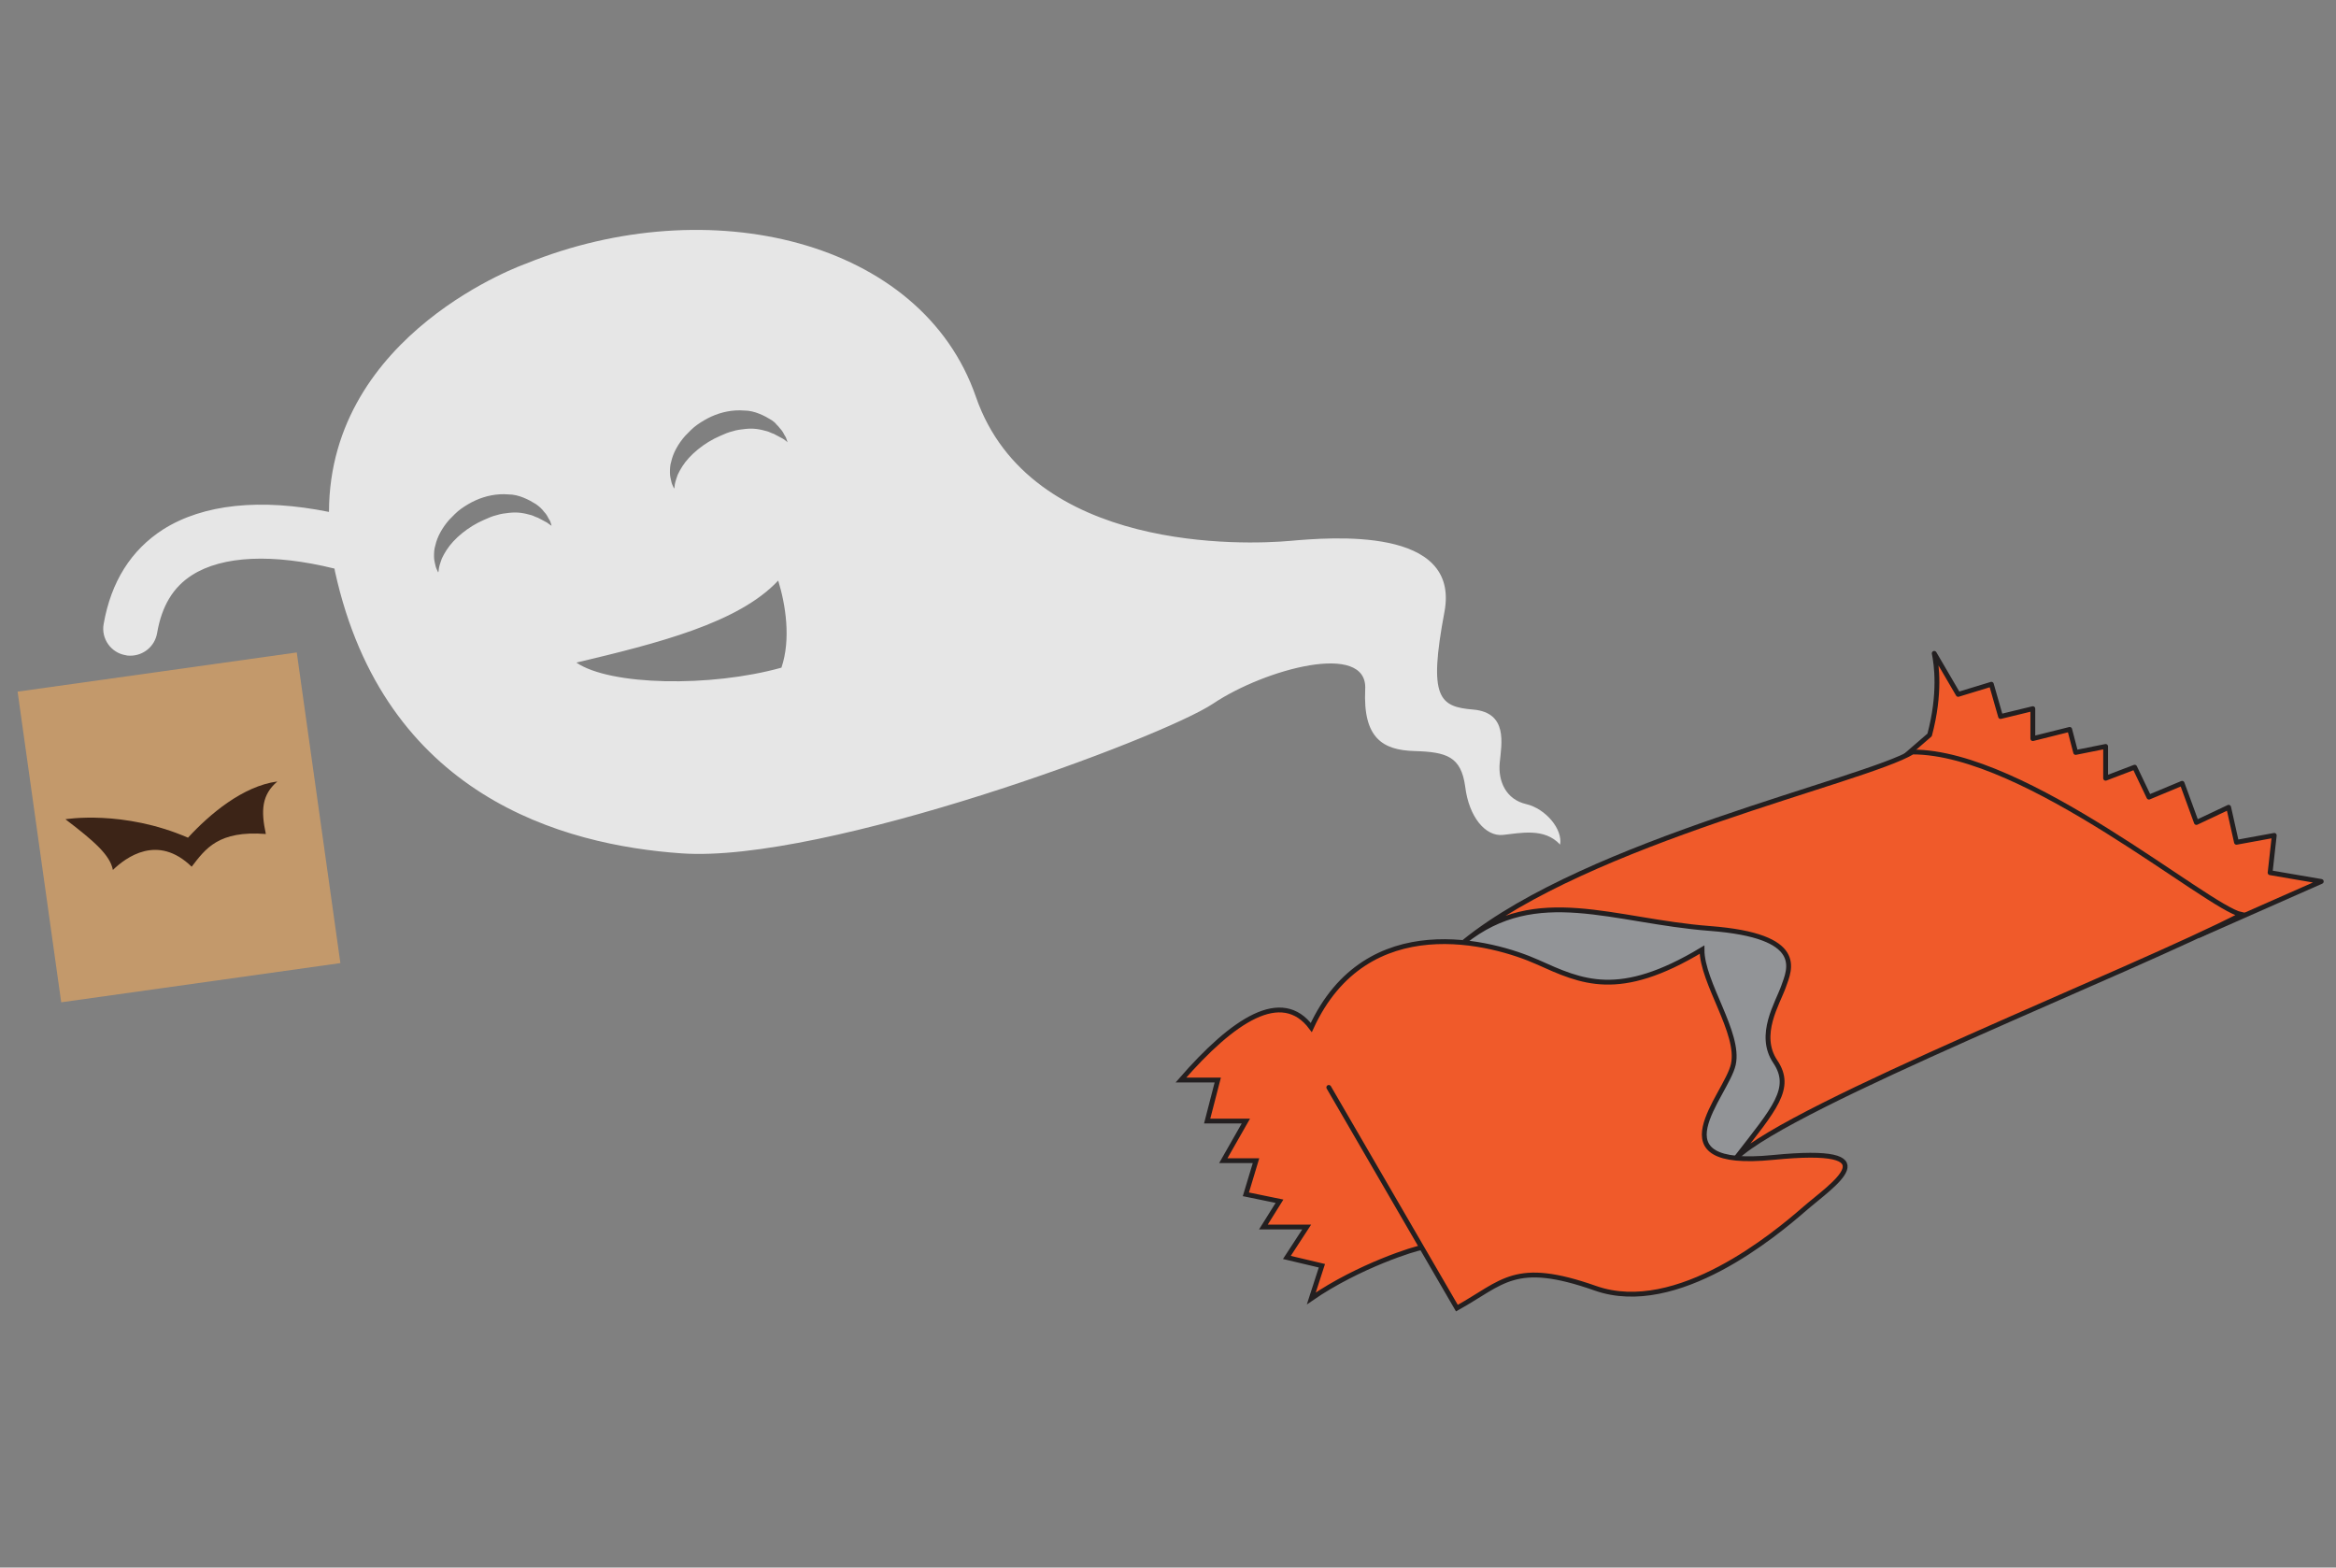 <?xml version="1.0" encoding="utf-8"?>
<!-- Generator: Adobe Illustrator 18.1.1, SVG Export Plug-In . SVG Version: 6.00 Build 0)  -->
<!DOCTYPE svg PUBLIC "-//W3C//DTD SVG 1.1//EN" "http://www.w3.org/Graphics/SVG/1.1/DTD/svg11.dtd">
<svg version="1.1" id="Layer_1" xmlns="http://www.w3.org/2000/svg" xmlns:xlink="http://www.w3.org/1999/xlink" x="0px" y="0px"
	 width="507px" height="340.2px" viewBox="-142 136.8 507 340.2" style="enable-background:new -142 136.8 507 340.2;"
	 xml:space="preserve">
<rect x="-142" y="136.8" width="507" height="340.2" fill="#808080" stroke="none"/>
<style type="text/css">
	.st0{fill:#929497;}
	.st1{fill:#F05A2A;stroke:#231F20;stroke-width:1.049;stroke-linecap:round;stroke-linejoin:round;stroke-miterlimit:10;}
	.st2{fill:#F05A2A;stroke:#231F20;stroke-width:1.049;stroke-linecap:round;stroke-miterlimit:10;}
	.st3{fill:#F05A2A;}
	.st4{fill:none;stroke:#231F20;stroke-width:1.049;stroke-linecap:round;stroke-miterlimit:10;}
	.st5{opacity:0.8;fill:#FFFFFF;}
	.st6{fill:#C3996B;}
	.st7{fill:#3C2417;}
</style>
<g>
	<path class="st0" d="M175.8,341.2c11.3-7.6,29.6-15.8,37.7-15c8.1,0.7,50.1,17.6,50.1,17.6l-14.8,32.7l-9.6,8.3l-17.4,10.4
		L175.8,341.2z"/>
	<path class="st1" d="M276.8,296.3c2.4-9,1.5-15.3,1-17.7l5.2,8.9l7.2-2.2l2,7l7-1.7v6.5l8-2l1.3,5l6.5-1.3v6.9l6.3-2.4l3.1,6.5
		l7.2-3l3.1,8.5l7-3.3l1.7,7.6l8.2-1.5l-0.9,8.1l11.1,1.9l-26.5,11.7l-63.7-39L276.8,296.3z"/>
	<path class="st2" d="M175.8,341.2c27.1-21.9,86.9-34.9,97.3-41.2c24.6,0,63.9,33.7,71.4,35.3c-23.6,12.2-97.5,41.2-109.6,52.7
		c8.2-10.6,12.3-15,8.4-20.8c-3.9-5.8,0.5-12.6,1.8-16.3c1.3-3.7,5-11-16-12.6S191.5,328.6,175.8,341.2z"/>
	<path class="st3" d="M142.6,359.8c-6.4-8.6-16.9-1.7-28.3,11.4h8l-2.3,8.9h8.4l-4.9,8.6h7.1l-2.2,7.3l7.3,1.5l-3.5,5.6h9.4
		l-4.3,6.6l7.6,1.8l-2.3,7.1c10.3-7.1,23.2-11.1,24.3-11.1l7.3,13.4c10.1-5.6,12.5-10.5,30.1-4.3c17.7,6.2,39.2-11.9,45.3-17.2
		s19.5-13.8-6.8-11.2s-10.1-13.4-8.6-20.2c1.5-6.8-6.8-17.7-6.8-24.9c-18.1,10.9-26.1,7-35.7,2.7
		C182.1,341.3,154.6,333.7,142.6,359.8z"/>
	<path class="st4" d="M146.4,372.8l27.8,47.9c10.1-5.6,12.5-10.5,30.1-4.3c17.7,6.2,39.2-11.9,45.3-17.2s19.5-13.8-6.8-11.2
		s-10.1-13.4-8.6-20.2c1.5-6.8-6.8-17.7-6.8-24.9c-18.1,10.9-26.1,7-35.7,2.7c-9.6-4.3-37.1-11.9-49.1,14.2
		c-6.4-8.6-16.9-1.7-28.3,11.4h8l-2.3,8.9h8.4l-4.9,8.6h7.1l-2.2,7.3l7.3,1.5l-3.5,5.6h9.4l-4.3,6.6l7.6,1.8l-2.3,7.1
		c10.3-7.1,22.9-11,23.9-11"/>
</g>
<path class="st5" d="M189.2,311.3c-4.3-1-6.1-4.9-5.7-9c0.4-4.1,1.8-10.8-5.7-11.5c-7.5-0.6-9.8-2.6-6.3-21.2
	c3.5-18.6-24.6-16.2-33.7-15.4c-9.1,0.8-56.2,2.8-68-31.3c-11.8-34.1-58-45-97.6-28.9c0,0-42.7,14.9-42.8,53.9
	c-14.9-3-27.3-1.7-36,3.8c-7,4.5-11.3,11.4-12.9,20.5c-0.6,3.2,1.6,6.3,4.8,6.8c0.3,0.1,0.7,0.1,1,0.1c2.8,0,5.3-2,5.8-4.9
	c1-5.9,3.5-10,7.6-12.6c6.6-4.2,17.5-4.7,30.9-1.4c0,0.2,0.1,0.4,0.1,0.6c10.7,48.7,49.4,59.4,75.2,61.2
	c30.9,2.2,104.2-25,115.4-32.5c11.2-7.5,33.6-13.6,33-3.1c-0.5,10.6,3.8,13.2,10.7,13.4c7,0.2,10.1,1.2,11,7.7
	c0.8,6.6,4.4,10.9,8.2,10.5c3.8-0.4,9-1.6,12.4,2.1C197.2,316.8,193.5,312.3,189.2,311.3z M-23.3,250.2c-0.4-0.2-0.9-0.5-1.5-0.8
	c-0.3-0.2-0.6-0.3-0.9-0.4c-0.3-0.1-0.6-0.3-1-0.4c-0.7-0.2-1.5-0.4-2.3-0.5c-0.8-0.1-1.6-0.1-2.5,0c-0.9,0.1-1.8,0.2-2.7,0.5
	c-0.9,0.2-1.8,0.6-2.7,1c-3.5,1.5-6.6,4.1-8.2,6.6c-0.4,0.6-0.7,1.2-1,1.8c-0.2,0.6-0.4,1.1-0.5,1.5c-0.1,0.4-0.2,0.8-0.2,1.1
	c0,0.3-0.1,0.4-0.1,0.4s-0.1-0.1-0.2-0.4c-0.1-0.2-0.3-0.6-0.4-1.1c-0.1-0.5-0.3-1.1-0.3-1.9c0-0.7,0-1.6,0.3-2.5
	c0.4-1.8,1.5-3.8,3-5.5c0.8-0.8,1.6-1.7,2.6-2.4c1-0.7,2-1.3,3.1-1.8c2.2-1,4.7-1.5,7.1-1.3c1.2,0,2.3,0.3,3.3,0.7
	c1,0.4,1.9,0.9,2.7,1.4c0.4,0.3,0.7,0.5,1,0.8c0.3,0.3,0.6,0.6,0.8,0.9c0.5,0.5,0.8,1.1,1,1.5c0.3,0.4,0.4,0.8,0.5,1.1
	c0.1,0.3,0.1,0.4,0.1,0.4S-22.5,250.8-23.3,250.2z M27.6,281.7c-15.4,4.3-37.2,3.9-44.5-1.1c17.7-4.2,35.2-8.6,43.8-17.8
	C28.5,268,29.7,275.5,27.6,281.7z M27.9,232c-0.4-0.2-0.9-0.5-1.5-0.8c-0.3-0.2-0.6-0.3-0.9-0.4c-0.3-0.1-0.6-0.3-1-0.4
	c-0.7-0.2-1.5-0.4-2.3-0.5c-0.8-0.1-1.6-0.1-2.5,0c-0.9,0.1-1.8,0.2-2.7,0.5c-0.9,0.2-1.8,0.6-2.7,1c-3.5,1.5-6.6,4.1-8.2,6.6
	c-0.4,0.6-0.7,1.2-1,1.8c-0.2,0.6-0.4,1.1-0.5,1.5c-0.1,0.4-0.2,0.8-0.2,1.1c0,0.3-0.1,0.4-0.1,0.4s-0.1-0.1-0.2-0.4
	c-0.1-0.2-0.3-0.6-0.4-1.1c-0.1-0.5-0.3-1.1-0.3-1.9c0-0.7,0-1.6,0.3-2.5c0.4-1.8,1.5-3.8,3-5.5c0.8-0.8,1.6-1.7,2.6-2.4
	c1-0.7,2-1.3,3.1-1.8c2.2-1,4.7-1.5,7.1-1.3c1.2,0,2.3,0.3,3.3,0.7c1,0.4,1.9,0.9,2.7,1.4c0.4,0.3,0.7,0.5,1,0.9
	c0.3,0.3,0.6,0.6,0.8,0.9c0.5,0.5,0.8,1.1,1,1.5c0.3,0.4,0.4,0.8,0.5,1.1c0.1,0.3,0.1,0.4,0.1,0.4S28.7,232.5,27.9,232z"/>
<g>
	
		<rect x="-133.8" y="282.4" transform="matrix(0.99 -0.139 0.139 0.99 -44.971 -11.268)" class="st6" width="61.2" height="68.1"/>
	<path class="st7" d="M-101.2,318.6c-14.1-6.1-26.6-4-26.6-4c6.3,4.8,9.7,7.8,10.3,11c2.8-2.7,9.7-7.9,17.1-0.7
		c3-3.9,5.8-7.9,16.1-7.1c-1.1-5.1-0.9-8.5,2.5-11.4C-89.3,307.4-96.5,313.5-101.2,318.6z"/>
</g>
</svg>
